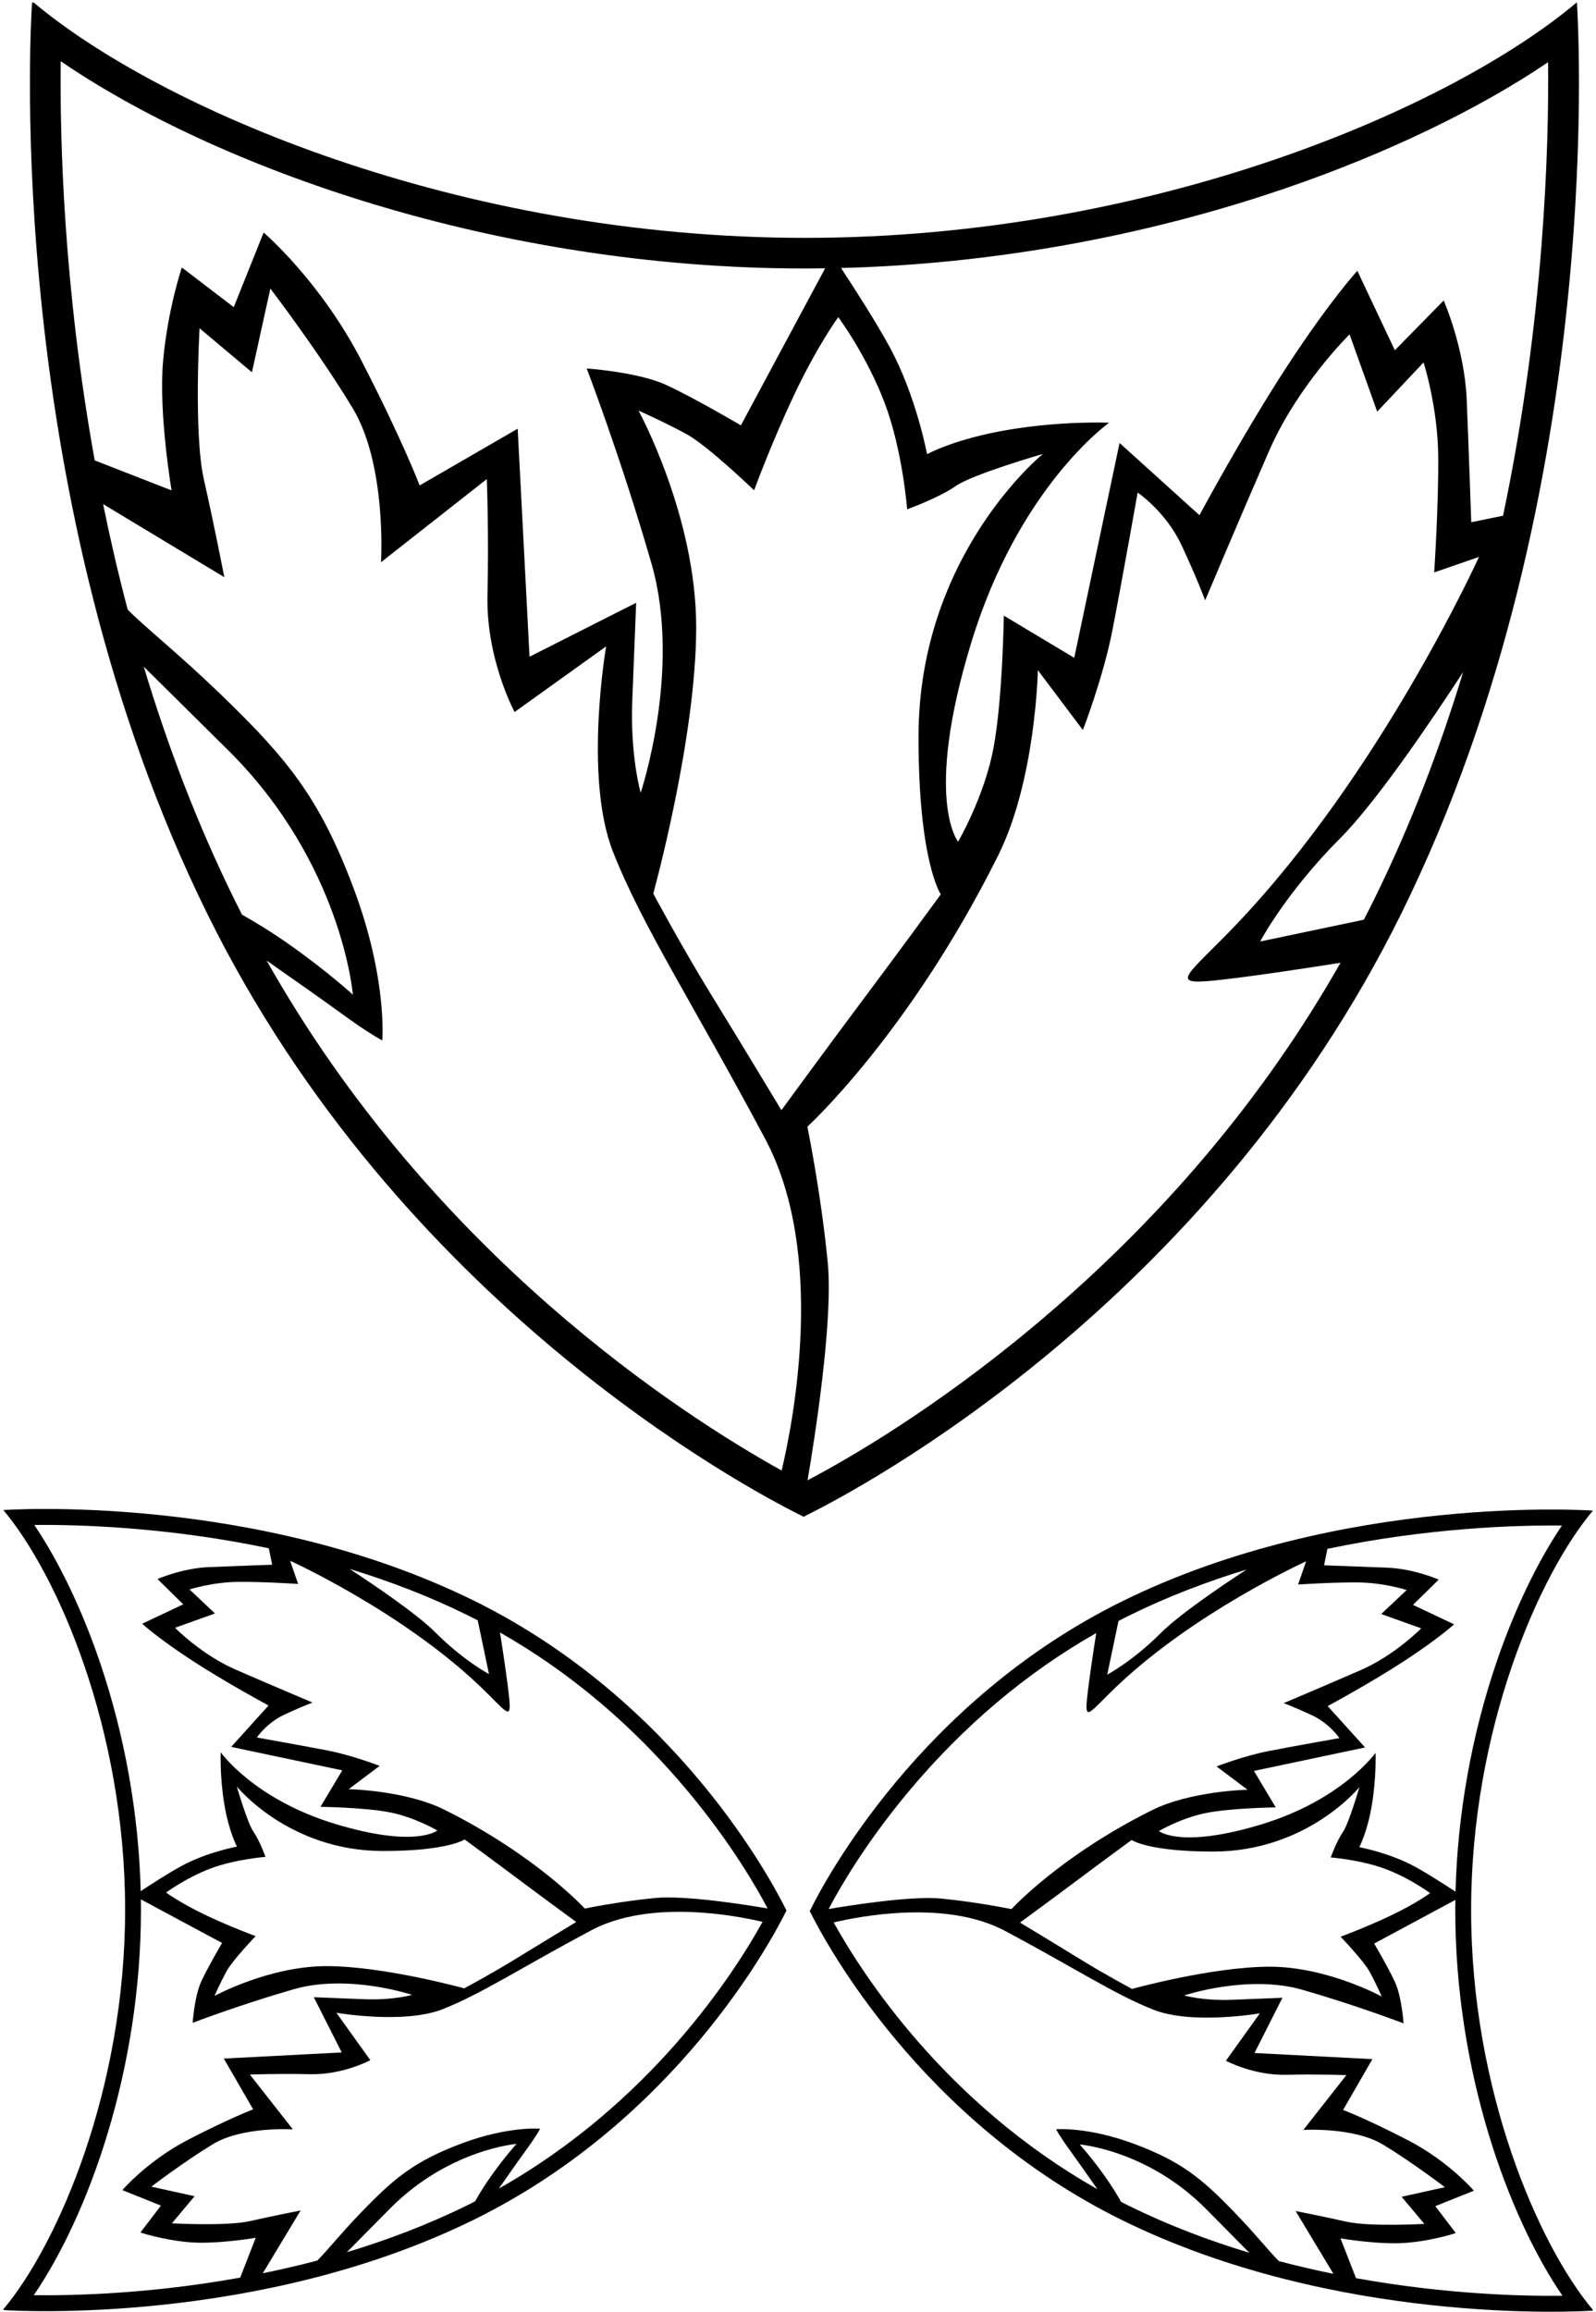 <?xml version="1.0" encoding="UTF-8"?>
<svg xmlns="http://www.w3.org/2000/svg" xmlns:xlink="http://www.w3.org/1999/xlink" width="469pt" height="679pt" viewBox="0 0 469 679" version="1.1">
<g id="surface1">
<path style=" stroke:none;fill-rule:nonzero;fill:rgb(0%,0%,0%);fill-opacity:1;" d="M 411.875 268.082 C 473.48 143.207 463.383 0.68 463.383 0.68 C 426.867 31.48 339.09 69.848 236.609 69.848 C 134.434 69.848 46.867 31.641 10.16 0.949 C 9.656 0.531 9.426 0.645 9.387 1.281 C 8.891 9.039 1.062 147.02 60.914 268.34 C 117.188 382.402 218.277 436.492 235.363 445.004 C 236.48 445.559 236.062 445.422 237.035 444.938 C 252.898 437.09 355.156 383.055 411.875 268.082 Z M 403.805 264.102 C 402.816 266.102 401.805 268.094 400.777 270.078 L 370.309 276.477 C 370.309 276.477 377.859 262.129 393.859 246.129 C 404.273 235.711 420.145 212.371 429.957 197.348 C 423.188 219.602 414.629 242.16 403.805 264.102 Z M 377.645 55.328 C 407.34 45.176 434.535 32.07 454.926 18.266 C 455.172 43.434 453.766 93.934 441.688 151.441 L 432.344 153.355 C 432.344 153.355 431.633 132.77 431.012 117.48 C 430.391 102.188 424.238 88.242 424.238 88.242 L 409.891 102.855 L 398.867 79.523 C 398.867 79.523 391.074 87.945 378.406 107.277 C 365.738 126.609 352.469 151.289 352.469 151.289 L 328.992 130.074 L 315.676 193.164 L 294.984 180.785 C 294.984 180.785 294.656 205.039 291.977 219.492 C 289.293 233.945 281.555 247.148 281.555 247.148 C 281.555 247.148 271.355 234.887 285.355 188.887 C 299.355 142.887 325.922 124.137 325.922 124.137 C 325.922 124.137 312.508 123.523 296.547 126.172 C 280.586 128.816 272.422 133.375 272.422 133.375 C 272.422 133.375 269.25 116.191 261.336 101.723 C 257.176 94.113 250.699 84.098 247.141 78.699 C 291.078 77.59 335.973 69.574 377.645 55.328 Z M 17.848 17.98 C 63.121 48.93 145.355 78.848 236.609 78.848 C 238.562 78.848 240.52 78.812 242.477 78.785 L 217.719 124.906 C 217.719 124.906 204.188 116.922 195.812 113.062 C 187.438 109.207 172.41 108.207 172.41 108.207 C 172.41 108.207 182.461 134.359 191.441 165.48 C 200.422 196.605 188.27 232.781 188.27 232.781 C 188.27 232.781 185.141 222.152 185.809 205.484 C 186.473 188.816 186.941 177.008 186.941 177.008 L 155.609 192.848 L 152.125 125.891 L 123.316 142.551 C 123.316 142.551 118.395 129.527 106.273 106.012 C 94.152 82.496 77.473 68.285 77.473 68.285 L 68.691 90.195 L 53.438 78.551 C 53.438 78.551 49.25 90.859 47.914 106.191 C 46.582 121.523 50.422 144.008 50.422 144.008 L 27.832 135.199 C 18.613 84.164 17.578 40.496 17.848 17.98 Z M 68.988 264.359 C 57.852 241.793 49.109 218.594 42.246 195.77 C 47.871 201.328 56.551 209.91 67.043 220.301 C 100.582 253.523 103.699 292.105 103.699 292.105 C 103.699 292.105 96.582 285.523 85.25 277.523 C 79.641 273.566 74.691 270.59 71.113 268.59 C 70.398 267.188 69.688 265.781 68.988 264.359 Z M 229.691 431.828 C 200.281 415.496 127.094 368.422 78.355 282.074 C 85.523 287.078 95.402 294.012 100.34 297.621 C 108.621 303.672 112.336 305.52 112.336 305.52 C 112.336 305.52 113.914 287.523 103.914 260.859 C 93.914 234.191 84.301 222.672 64.969 204.004 C 52.547 192.012 43.277 184.777 37.523 179.016 C 34.75 168.516 32.359 158.156 30.297 148.027 L 65.918 169.496 C 65.918 169.496 62.957 154.23 59.914 140.812 C 56.871 127.398 58.641 96.398 58.641 96.398 L 74.031 109.32 L 79.445 84.742 C 79.445 84.742 93.57 103.195 103.641 119.867 C 113.711 136.539 111.965 165.098 111.965 165.098 L 143.047 140.688 C 143.047 140.688 143.676 156.148 143.25 174.859 C 142.82 193.57 151.219 209.086 151.219 209.086 L 178.117 189.812 C 178.117 189.812 171.473 228.145 180.141 250.145 C 188.809 272.145 203.512 294.406 224.844 334.406 C 242.781 368.039 233.199 417.07 229.691 431.828 Z M 229.625 326.008 C 229.625 326.008 217.266 305.516 208.77 291.73 C 200.277 277.949 191.969 262.41 191.969 262.41 C 191.969 262.41 204.582 216.859 204.582 184.191 C 204.582 151.523 187.641 120.578 187.641 120.578 C 187.641 120.578 195.574 124.082 201.867 127.559 C 208.156 131.035 221.605 143.984 221.605 143.984 C 221.605 143.984 226.559 130.352 233.391 115.906 C 240.223 101.461 246.328 93.129 246.328 93.129 C 246.328 93.129 254.582 104.191 259.914 118.191 C 265.25 132.191 266.574 149.562 266.574 149.562 C 266.574 149.562 275.965 146.172 280.859 142.727 C 285.758 139.281 306.477 133.293 306.477 133.293 C 306.477 133.293 269.984 162.773 269.914 216.191 C 269.871 253.074 276.461 262.633 276.461 262.633 C 276.461 262.633 264.16 279.477 254.16 292.809 C 244.16 306.141 229.625 326.008 229.625 326.008 Z M 303.375 389.766 C 274.129 414.137 248.75 428.68 237.312 434.688 C 239.355 422.688 244.891 387.809 243.25 370.859 C 241.25 350.191 237.25 330.859 237.25 330.859 C 237.25 330.859 267.25 303.523 293.32 251.203 C 304.387 229.004 304.984 196.797 304.984 196.797 L 318.211 214.379 C 318.211 214.379 324.176 199.066 326.941 184.832 C 329.707 170.598 334.309 144.645 334.309 144.645 C 334.309 144.645 342.582 150.191 347.25 160.191 C 351.914 170.191 354.145 176.297 354.145 176.297 C 354.145 176.297 364.473 151.789 372.922 132.434 C 381.375 113.078 396.582 98.191 396.582 98.191 L 404.703 120.883 L 418.324 106.426 C 418.324 106.426 422.527 119.434 422.637 134.152 C 422.742 148.867 421.449 168.09 421.449 168.09 L 434.605 163.555 C 434.605 163.555 405.914 226.859 363.25 271.523 C 349.152 286.281 343.207 289.297 356.539 287.961 C 367.039 286.91 386.23 283.941 393.922 282.723 C 371.297 322.551 340.914 358.488 303.375 389.766 "/>
<path style=" stroke:none;fill-rule:nonzero;fill:rgb(0%,0%,0%);fill-opacity:1;" d="M 139.352 470.086 C 74.727 438.207 0.973 443.43 0.973 443.43 C 16.91 462.328 36.766 507.754 36.766 560.785 C 36.766 613.66 16.992 658.977 1.113 677.973 C 0.895 678.234 0.953 678.352 1.285 678.371 C 5.297 678.629 76.703 682.68 139.484 651.707 C 198.512 622.586 226.504 570.273 230.906 561.43 C 231.195 560.852 231.121 561.066 230.871 560.562 C 226.812 552.355 198.848 499.438 139.352 470.086 Z M 137.289 474.262 C 138.328 474.773 139.355 475.301 140.383 475.828 L 143.695 491.598 C 143.695 491.598 136.27 487.691 127.988 479.41 C 122.598 474.02 110.52 465.805 102.746 460.73 C 114.262 464.234 125.938 468.66 137.289 474.262 Z M 29.254 487.801 C 24 472.434 17.219 458.359 10.074 447.809 C 23.094 447.68 49.23 448.41 78.992 454.66 L 79.98 459.492 C 79.98 459.492 69.328 459.863 61.414 460.184 C 53.5 460.504 46.285 463.688 46.285 463.688 L 53.848 471.113 L 41.773 476.816 C 41.773 476.816 46.133 480.852 56.137 487.406 C 66.141 493.961 78.91 500.828 78.91 500.828 L 67.934 512.98 L 100.582 519.867 L 94.176 530.578 C 94.176 530.578 106.727 530.746 114.207 532.133 C 121.688 533.523 128.52 537.527 128.52 537.527 C 128.52 537.527 122.172 542.805 98.367 535.559 C 74.562 528.312 64.859 514.566 64.859 514.566 C 64.859 514.566 64.543 521.508 65.91 529.77 C 67.281 538.027 69.641 542.254 69.641 542.254 C 69.641 542.254 60.75 543.895 53.262 547.988 C 49.324 550.145 44.141 553.492 41.348 555.336 C 40.773 532.598 36.625 509.363 29.254 487.801 Z M 60.602 562.453 C 53.125 558.914 48.812 555.754 48.812 555.754 C 48.812 555.754 54.539 551.484 61.785 548.723 C 69.027 545.965 78.02 545.277 78.02 545.277 C 78.02 545.277 76.262 540.418 74.48 537.887 C 72.699 535.352 69.598 524.629 69.598 524.629 C 69.598 524.629 84.855 543.516 112.496 543.551 C 131.586 543.574 136.531 540.164 136.531 540.164 C 136.531 540.164 145.246 546.527 152.145 551.703 C 159.047 556.879 169.328 564.398 169.328 564.398 C 169.328 564.398 158.723 570.797 151.59 575.191 C 144.457 579.586 136.414 583.887 136.414 583.887 C 136.414 583.887 112.844 577.359 95.938 577.359 C 79.035 577.359 63.02 586.125 63.02 586.125 C 63.02 586.125 64.832 582.02 66.633 578.766 C 68.43 575.508 75.129 568.551 75.129 568.551 C 75.129 568.551 68.078 565.988 60.602 562.453 Z M 70.586 668.828 C 44.176 673.598 21.578 674.133 9.926 673.992 C 25.941 650.562 41.422 608.008 41.422 560.785 C 41.422 559.773 41.406 558.762 41.391 557.75 L 65.258 570.562 C 65.258 570.562 61.125 577.562 59.129 581.898 C 57.133 586.23 56.617 594.008 56.617 594.008 C 56.617 594.008 70.148 588.809 86.258 584.16 C 102.363 579.512 121.082 585.801 121.082 585.801 C 121.082 585.801 115.582 587.418 106.957 587.074 C 98.332 586.73 92.219 586.488 92.219 586.488 L 100.418 602.703 L 65.77 604.504 L 74.387 619.414 C 74.387 619.414 67.648 621.961 55.48 628.234 C 43.309 634.508 35.957 643.137 35.957 643.137 L 47.293 647.68 L 41.27 655.574 C 41.27 655.574 47.641 657.742 55.574 658.434 C 63.508 659.121 75.145 657.137 75.145 657.137 Z M 139.613 646.43 C 138.887 646.797 138.16 647.164 137.426 647.527 C 125.746 653.289 113.742 657.816 101.93 661.367 C 104.809 658.457 109.246 653.965 114.625 648.535 C 131.816 631.18 151.781 629.566 151.781 629.566 C 151.781 629.566 148.379 633.25 144.238 639.113 C 142.188 642.016 140.648 644.578 139.613 646.43 Z M 146.594 642.68 C 149.184 638.973 152.77 633.859 154.641 631.305 C 157.77 627.02 158.723 625.098 158.723 625.098 C 158.723 625.098 149.414 624.277 135.613 629.453 C 121.812 634.629 115.852 639.605 106.191 649.609 C 99.984 656.035 96.242 660.836 93.258 663.812 C 87.828 665.246 82.465 666.48 77.223 667.551 L 88.336 649.117 C 88.336 649.117 80.434 650.648 73.492 652.223 C 66.547 653.801 50.508 652.883 50.508 652.883 L 57.191 644.918 L 44.473 642.117 C 44.473 642.117 54.023 634.805 62.652 629.594 C 71.277 624.383 86.059 625.289 86.059 625.289 L 73.426 609.203 C 73.426 609.203 81.426 608.879 91.109 609.098 C 100.789 609.32 108.82 604.973 108.82 604.973 L 98.848 591.055 C 98.848 591.055 118.684 594.492 130.07 590.008 C 141.453 585.523 152.973 577.914 173.672 566.875 C 191.078 557.59 216.449 562.551 224.09 564.363 C 215.637 579.586 191.273 617.457 146.594 642.68 Z M 192.535 557.348 C 181.844 558.383 171.836 560.453 171.836 560.453 C 171.836 560.453 157.691 544.93 130.617 531.438 C 119.129 525.711 102.461 525.402 102.461 525.402 L 111.559 518.559 C 111.559 518.559 103.637 515.469 96.27 514.039 C 88.906 512.605 75.473 510.227 75.473 510.227 C 75.473 510.227 78.344 505.945 83.52 503.531 C 88.695 501.113 91.852 499.961 91.852 499.961 C 91.852 499.961 79.172 494.617 69.156 490.242 C 59.137 485.871 51.434 478 51.434 478 L 63.176 473.797 L 55.695 466.75 C 55.695 466.75 62.426 464.574 70.043 464.52 C 77.66 464.461 87.605 465.133 87.605 465.133 L 85.258 458.324 C 85.258 458.324 118.02 473.172 141.133 495.25 C 148.77 502.547 150.328 505.621 149.637 498.723 C 149.094 493.289 147.559 483.355 146.926 479.379 C 167.535 491.086 186.137 506.809 202.32 526.234 C 214.934 541.367 222.457 554.504 225.57 560.422 C 219.359 559.363 201.309 556.5 192.535 557.348 "/>
<path style=" stroke:none;fill-rule:nonzero;fill:rgb(0%,0%,0%);fill-opacity:1;" d="M 432.301 560.953 C 432.301 507.922 452.156 462.496 468.094 443.598 C 468.094 443.598 394.34 438.371 329.715 470.254 C 270.219 499.605 242.254 552.52 238.191 560.73 C 237.941 561.234 237.871 561.02 238.16 561.598 C 242.562 570.438 270.555 622.754 329.582 651.871 C 392.363 682.844 463.77 678.797 467.781 678.539 C 468.109 678.52 468.172 678.398 467.953 678.141 C 452.074 659.141 432.301 613.828 432.301 560.953 Z M 390.074 454.824 C 419.836 448.574 445.973 447.848 458.992 447.977 C 451.848 458.527 445.066 472.602 439.812 487.969 C 432.441 509.531 428.297 532.766 427.719 555.504 C 424.926 553.66 419.742 550.309 415.805 548.156 C 408.316 544.062 399.426 542.422 399.426 542.422 C 399.426 542.422 401.785 538.195 403.152 529.934 C 404.523 521.676 404.203 514.734 404.203 514.734 C 404.203 514.734 394.504 528.48 370.699 535.727 C 346.895 542.969 340.547 537.691 340.547 537.691 C 340.547 537.691 347.379 533.688 354.859 532.301 C 362.34 530.91 374.891 530.742 374.891 530.742 L 368.484 520.035 L 401.133 513.145 L 390.152 500.996 C 390.152 500.996 402.926 494.129 412.93 487.574 C 422.938 481.02 427.293 476.984 427.293 476.984 L 415.219 471.281 L 422.781 463.855 C 422.781 463.855 415.566 460.672 407.652 460.352 C 399.738 460.027 389.086 459.66 389.086 459.66 Z M 402.434 578.934 C 404.234 582.188 406.047 586.293 406.047 586.293 C 406.047 586.293 390.031 577.527 373.129 577.527 C 356.223 577.527 332.648 584.055 332.648 584.055 C 332.648 584.055 324.609 579.754 317.477 575.359 C 310.344 570.961 299.738 564.566 299.738 564.566 C 299.738 564.566 310.02 557.043 316.922 551.867 C 323.82 546.695 332.535 540.328 332.535 540.328 C 332.535 540.328 337.48 543.738 356.566 543.715 C 384.211 543.68 399.469 524.797 399.469 524.797 C 399.469 524.797 396.367 535.52 394.586 538.051 C 392.805 540.586 391.047 545.445 391.047 545.445 C 391.047 545.445 400.039 546.133 407.281 548.891 C 414.527 551.652 420.254 555.922 420.254 555.922 C 420.254 555.922 415.941 559.082 408.465 562.617 C 400.988 566.152 393.938 568.715 393.938 568.715 C 393.938 568.715 400.637 575.676 402.434 578.934 Z M 328.684 475.996 C 329.711 475.465 330.738 474.941 331.777 474.43 C 343.129 468.828 354.805 464.398 366.32 460.895 C 358.547 465.973 346.469 474.188 341.078 479.578 C 332.797 487.855 325.371 491.762 325.371 491.762 Z M 266.742 526.402 C 282.93 506.977 301.527 491.254 322.141 479.543 C 321.508 483.523 319.973 493.453 319.43 498.887 C 318.738 505.789 320.297 502.711 327.934 495.414 C 351.047 473.336 383.809 458.488 383.809 458.488 L 381.461 465.301 C 381.461 465.301 391.406 464.629 399.023 464.684 C 406.641 464.742 413.371 466.914 413.371 466.914 L 405.891 473.965 L 417.633 478.168 C 417.633 478.168 409.93 486.035 399.91 490.41 C 389.895 494.785 377.215 500.129 377.215 500.129 C 377.215 500.129 380.371 501.281 385.547 503.695 C 390.723 506.113 393.594 510.395 393.594 510.395 C 393.594 510.395 380.16 512.773 372.797 514.203 C 365.43 515.637 357.508 518.723 357.508 518.723 L 366.605 525.566 C 366.605 525.566 349.938 525.879 338.449 531.602 C 311.375 545.098 297.23 560.621 297.23 560.621 C 297.23 560.621 287.223 558.551 276.527 557.516 C 267.758 556.668 249.707 559.531 243.496 560.59 C 246.609 554.672 254.133 541.535 266.742 526.402 Z M 331.641 647.695 C 330.906 647.332 330.18 646.965 329.453 646.594 C 328.418 644.746 326.879 642.184 324.828 639.281 C 320.688 633.414 317.285 629.73 317.285 629.73 C 317.285 629.73 337.246 631.344 354.441 648.703 C 359.82 654.129 364.262 658.621 367.137 661.531 C 355.324 657.98 343.32 653.457 331.641 647.695 Z M 375.809 663.977 C 372.824 661 369.082 656.203 362.875 649.777 C 353.215 639.77 347.254 634.793 333.453 629.621 C 319.652 624.445 310.344 625.262 310.344 625.262 C 310.344 625.262 311.297 627.184 314.426 631.469 C 316.297 634.027 319.883 639.141 322.473 642.848 C 277.789 617.625 253.43 579.75 244.977 564.531 C 252.617 562.719 277.988 557.758 295.395 567.039 C 316.094 578.078 327.613 585.691 338.996 590.176 C 350.383 594.66 370.219 591.223 370.219 591.223 L 360.246 605.141 C 360.246 605.141 368.273 609.488 377.957 609.266 C 387.641 609.043 395.641 609.367 395.641 609.367 L 383.008 625.453 C 383.008 625.453 397.789 624.551 406.414 629.762 C 415.043 634.973 424.594 642.281 424.594 642.281 L 411.871 645.086 L 418.562 653.051 C 418.562 653.051 402.52 653.965 395.574 652.391 C 388.633 650.816 380.73 649.281 380.73 649.281 L 391.844 667.715 C 386.602 666.648 381.238 665.414 375.809 663.977 Z M 398.48 668.992 L 393.922 657.305 C 393.922 657.305 405.559 659.289 413.492 658.598 C 421.426 657.91 427.797 655.742 427.797 655.742 L 421.77 647.848 L 433.109 643.305 C 433.109 643.305 425.754 634.672 413.586 628.402 C 401.414 622.129 394.68 619.582 394.68 619.582 L 403.297 604.672 L 368.648 602.867 L 376.848 586.656 C 376.848 586.656 370.734 586.898 362.109 587.242 C 353.484 587.586 347.984 585.969 347.984 585.969 C 347.984 585.969 366.703 579.68 382.809 584.328 C 398.914 588.973 412.449 594.172 412.449 594.172 C 412.449 594.172 411.934 586.398 409.938 582.062 C 407.941 577.73 403.809 570.727 403.809 570.727 L 427.676 557.914 C 427.66 558.93 427.645 559.941 427.645 560.953 C 427.645 608.176 443.125 650.73 459.141 674.16 C 447.488 674.301 424.891 673.762 398.48 668.992 "/>
</g>
</svg>
